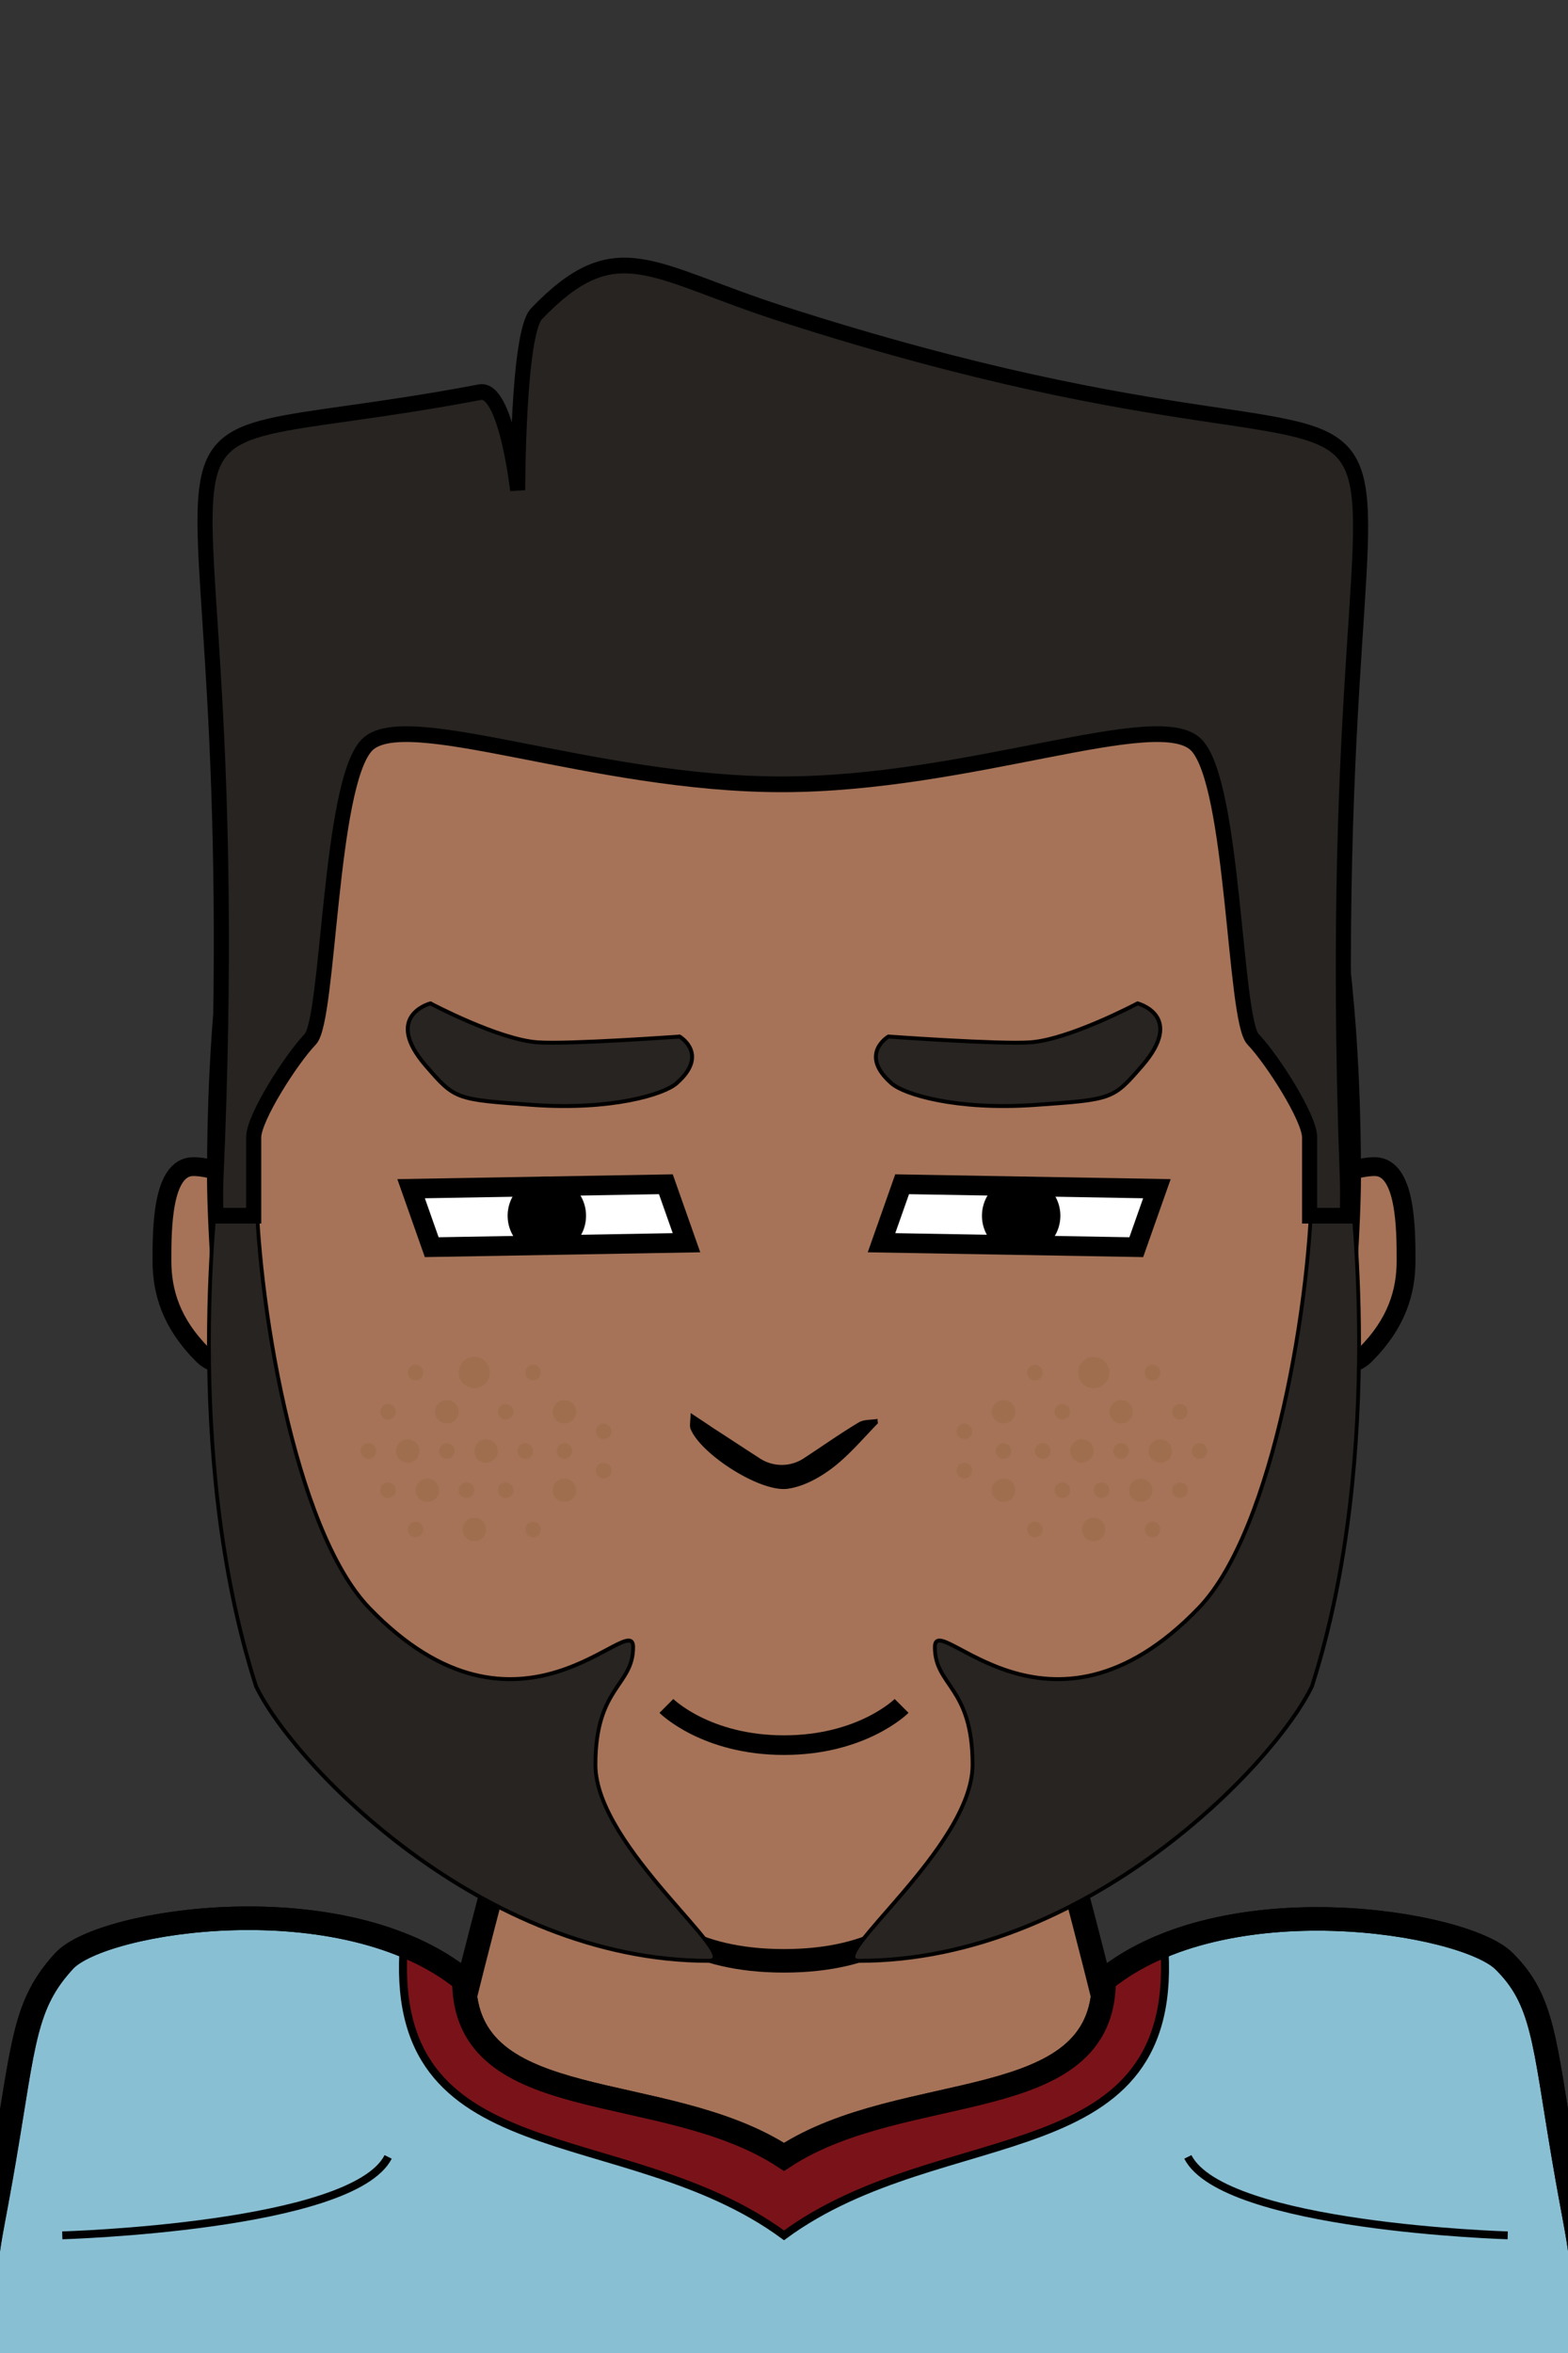 <svg xmlns="http://www.w3.org/2000/svg" version="1.2" baseProfile="tiny" width="100%" height="100%" viewBox="0 0 400 600" preserveAspectRatio="xMinYMin meet">
<rect x="0" y="0" width="400" height="600" fill="#333333" stroke="none"/>
<g transform="scale(1.02 1) translate(-3.922 0)">
<path fill="#a67358" stroke="#000" stroke-width="6" d="M10 600s-10-70 50-70c10 0 0-10 60-20 0 0 50-210 80-210s80 210 80 210c60 10 50 20 60 20 60 0 50 70 50 70"/><path d="M71 545s46.9-3 82.1 10M329 545s-46.9-3-82.1 10m77.1-18s5.5-7.5 22-7m-271 7s-5.5-7.5-22-7"/>
</g>
<g transform="scale(1.02 1) translate(-3.922 0)">
<g stroke="#000"><path fill="#89bfd3" stroke-width="6" d="M120 505c0 35 50 25 80 45 30-20 80-10 80-45 30-25 90-15 100-5s10.07 20.41 15 50c5 30 5 20 5 60H0c0-40 0-29.59 5-59.59 4.93-29.59 5-39.38 15-50.41 9.5-10.48 70-20 100 5Z" class="footballPrimary"/><path fill="#7a1319" stroke-width="2" d="M120 505c0 35 50 25 80 45 30-20 80-10 80-45l15-10c5 60-55 45-95 75-40-30-100-15-95-75z" class="collarSecondary"/><path fill="none" stroke-width="6" d="M120 505c0 35 50 25 80 45 30-20 80-10 80-45 30-25 90-15 100-5s10.07 20.41 15 50c5 30 5 20 5 60H0c0-40 0-30 5-60 4.93-29.59 5-38.97 15-50 9.5-10.48 70-20 100 5Z" class="footballStroke"/><path fill="none" stroke-width="2" d="M19.5 570s72.5-2.11 81.5-20m280 20s-71-2.11-80-20" class="shp3"/></g>
</g>
<g transform="translate(32 290.6) scale(0.8 0.8) translate(5.75 8.6) translate(2.89 -3)">
<path fill="#a67358" stroke="#000" stroke-width="6" d="M43 13S23 3 13 3 3 23 3 33s3 20 13 30 27-10 27-10z"/>
</g>
<g transform="translate(322 290.6) scale(-0.8 0.8) translate(-51.75 8.6) translate(2.89 -3)">
<path fill="#a67358" stroke="#000" stroke-width="6" d="M43 13S23 3 13 3 3 23 3 33s3 20 13 30 27-10 27-10z"/>
</g>
<g transform="scale(0.962 1) translate(7.9 0)">
<path fill="#a67358" stroke="#000" stroke-width="6" d="M200 100c100 0 150 60 150 200 0 20-5 100-25 130-10 20-45 50-85 55-5 5-15 15-40 15s-35-10-40-15c-35-5-75-35-85-55-20-30-25-110-25-130 0-140 50-200 150-200Z" class="head"/><path fill="rgba(0,0,0,0)" d="M200 410c30 0 50 10 50 10 30 0 90-15 90-120h10c0 20-5 100-25 130-10 20-45 50-85 55-5 5-15 15-40 15s-35-10-40-15c-35-5-75-35-85-55-20-30-25-110-25-130h10c0 105 60 120 90 120 0 0 20-10 50-10" class="faceShave"/><path fill="rgba(0,0,0,0)" d="M60 300H50c0-140 50-200 150-200s150 60 150 200h-10v-10c0-5-10-20-15-25s-5-55-15-65c-40-40-60 0-110 0s-70-40-110 0c-10 10-10 60-15 65s-15 20-15 25z" class="headShave"/>
</g>
<g>
<path d="M144 363c-1.66 0-3-1.34-3-3s1.34-3 3-3 3 1.34 3 3-1.34 3-3 3m-15-1c-1.11 0-2-.89-2-2s.89-2 2-2 2 .89 2 2-.89 2-2 2m-15 1c-1.66 0-3-1.34-3-3s1.34-3 3-3 3 1.34 3 3-1.34 3-3 3m-15-1c-1.11 0-2-.89-2-2s.89-2 2-2 2 .89 2 2-.89 2-2 2m5 11c-1.66 0-3-1.34-3-3s1.34-3 3-3 3 1.34 3 3-1.34 3-3 3m10-1c-1.11 0-2-.89-2-2s.89-2 2-2 2 .89 2 2-.89 2-2 2m10 1c-1.66 0-3-1.34-3-3s1.34-3 3-3 3 1.34 3 3-1.34 3-3 3m10-1c-1.11 0-2-.89-2-2s.89-2 2-2 2 .89 2 2-.89 2-2 2m10 11c-1.66 0-3-1.34-3-3s1.34-3 3-3 3 1.34 3 3-1.34 3-3 3m-15-1c-1.11 0-2-.89-2-2s.89-2 2-2 2 .89 2 2-.89 2-2 2m-10 0c-1.11 0-2-.89-2-2s.89-2 2-2 2 .89 2 2-.89 2-2 2m-10 1c-1.66 0-3-1.34-3-3s1.34-3 3-3 3 1.34 3 3-1.34 3-3 3m-10-1c-1.11 0-2-.89-2-2s.89-2 2-2 2 .89 2 2-.89 2-2 2m45-10c-1.11 0-2-.89-2-2s.89-2 2-2 2 .89 2 2-.89 2-2 2m-50 0c-1.11 0-2-.89-2-2s.89-2 2-2 2 .89 2 2-.89 2-2 2m60 5c-1.11 0-2-.89-2-2s.89-2 2-2 2 .89 2 2-.89 2-2 2m0-10c-1.11 0-2-.89-2-2s.89-2 2-2 2 .89 2 2-.89 2-2 2m-48-15c-1.11 0-2-.89-2-2s.89-2 2-2 2 .89 2 2-.89 2-2 2m15 2c-2.21 0-4-1.79-4-4s1.79-4 4-4 4 1.79 4 4-1.79 4-4 4m15-2c-1.11 0-2-.89-2-2s.89-2 2-2 2 .89 2 2-.89 2-2 2m-15 41c-1.66 0-3-1.34-3-3s1.34-3 3-3 3 1.34 3 3-1.34 3-3 3m15-1c-1.11 0-2-.89-2-2s.89-2 2-2 2 .89 2 2-.89 2-2 2m-30 0c-1.11 0-2-.89-2-2s.89-2 2-2 2 .89 2 2-.89 2-2 2m150-29c-1.66 0-3-1.34-3-3s1.34-3 3-3 3 1.34 3 3-1.34 3-3 3m15-1c-1.11 0-2-.89-2-2s.89-2 2-2 2 .89 2 2-.89 2-2 2m15 1c-1.66 0-3-1.34-3-3s1.34-3 3-3 3 1.34 3 3-1.34 3-3 3m15-1c-1.11 0-2-.89-2-2s.89-2 2-2 2 .89 2 2-.89 2-2 2m-5 11c-1.66 0-3-1.34-3-3s1.34-3 3-3 3 1.34 3 3-1.34 3-3 3m-10-1c-1.11 0-2-.89-2-2s.89-2 2-2 2 .89 2 2-.89 2-2 2m-10 1c-1.66 0-3-1.34-3-3s1.34-3 3-3 3 1.34 3 3-1.34 3-3 3m-10-1c-1.11 0-2-.89-2-2s.89-2 2-2 2 .89 2 2-.89 2-2 2m-10 11c-1.66 0-3-1.34-3-3s1.34-3 3-3 3 1.34 3 3-1.34 3-3 3m15-1c-1.11 0-2-.89-2-2s.89-2 2-2 2 .89 2 2-.89 2-2 2m10 0c-1.11 0-2-.89-2-2s.89-2 2-2 2 .89 2 2-.89 2-2 2m10 1c-1.66 0-3-1.34-3-3s1.34-3 3-3 3 1.34 3 3-1.34 3-3 3m10-1c-1.11 0-2-.89-2-2s.89-2 2-2 2 .89 2 2-.89 2-2 2m-45-10c-1.11 0-2-.89-2-2s.89-2 2-2 2 .89 2 2-.89 2-2 2m50 0c-1.11 0-2-.89-2-2s.89-2 2-2 2 .89 2 2-.89 2-2 2m-60 5c-1.11 0-2-.89-2-2s.89-2 2-2 2 .89 2 2-.89 2-2 2m0-10c-1.11 0-2-.89-2-2s.89-2 2-2 2 .89 2 2-.89 2-2 2m48-15c-1.11 0-2-.89-2-2s.89-2 2-2 2 .89 2 2-.89 2-2 2m-15 2c-2.21 0-4-1.79-4-4s1.79-4 4-4 4 1.79 4 4-1.79 4-4 4m-15-2c-1.11 0-2-.89-2-2s.89-2 2-2 2 .89 2 2-.89 2-2 2m15 41c-1.66 0-3-1.34-3-3s1.34-3 3-3 3 1.34 3 3-1.34 3-3 3m-15-1c-1.11 0-2-.89-2-2s.89-2 2-2 2 .89 2 2-.89 2-2 2m30 0c-1.11 0-2-.89-2-2s.89-2 2-2 2 .89 2 2-.89 2-2 2" style="opacity:.251;mix-blend-mode:multiply;fill:#8b6135"/>
</g>
<g transform="scale(0.962 1) translate(7.9 0)">
<path fill="#272421" fill-rule="evenodd" stroke="#000" d="M60 300H50s-10 70 10 130c10 20 60 70 120 70 10 0-30-28.8-30-50 0-20 10-20 10-30s-30 30-70-10c-20-20-30-80-30-110Zm250 110c-40 40-70 0-70 10s10 10 10 30c0 21.2-40 50-30 50 60 0 110-50 120-70 20-60 10-130 10-130h-10c0 30-10 90-30 110Z" class="shp0"/>
</g>
<g transform="translate(101 299.5) rotate(-1 39 10.5)">
<path d="M74 18 69 3H4l5 15z" style="fill:#fff;stroke:#000;stroke-width:5"/><path d="M38.5 18a7.49 7.49 0 0 1-7.5-7.5C31 6.35 34.35 3 38.5 3S46 6.35 46 10.5 42.65 18 38.5 18Z" style="fill:#000;stroke:#000;stroke-width:5"/>
</g>
<g transform="translate(221 299.5) rotate(1 39 10.5) scale(-1 1) translate(-78 0)">
<path d="M74 18 69 3H4l5 15z" style="fill:#fff;stroke:#000;stroke-width:5"/><path d="M38.5 18a7.49 7.49 0 0 1-7.5-7.5C31 6.35 34.35 3 38.5 3S46 6.35 46 10.5 42.65 18 38.5 18Z" style="fill:#000;stroke:#000;stroke-width:5"/>
</g>
<g transform="translate(101.889 257) rotate(4 38.111 13)">
<path fill="#272421" stroke="#000" d="M71 17c8-8 0-12 0-12S43 9 35 9C25 9 7 1 7 1S-5 5 7 17c8 8 8 8 28 8s33-5 36-8Z"/>
</g>
<g transform="translate(221.889 257) rotate(-4 38.111 13) scale(-1 1) translate(-76.222 0)">
<path fill="#272421" stroke="#000" d="M71 17c8-8 0-12 0-12S43 9 35 9C25 9 7 1 7 1S-5 5 7 17c8 8 8 8 28 8s33-5 36-8Z"/>
</g>
<g transform="translate(0 5)">
<path d="M170 430s10 10 30 10 30-10 30-10" style="fill:none;stroke:#000;stroke-width:5"/>
</g>
<g transform="translate(-4.046 -18.273) scale(-1 1) translate(-408.091 0)">
<path d="M180.17 380.08c1.6.3 3.5.1 4.8.9 4.7 2.8 9.2 6 13.8 9a10.23 10.23 0 0 0 11.7 0c3.9-2.5 7.8-5.1 11.7-7.6 1.6-1.1 3.3-2.2 5.7-3.8 0 2.1.4 3.4-.1 4.3-2.8 6.4-17.9 16.1-24.8 15-4-.6-8-2.8-11.3-5.3-4.3-3.3-7.8-7.5-11.6-11.4a4.5 4.5 0 0 0 .1-1.1"/>
</g>
<g transform="scale(-1 1) translate(-399.387 0) scale(0.962 1) translate(7.888 0)">
<path fill="#272421" stroke="#000" stroke-width="4" d="M60 310H50s-.19-5 0-10C60 40-10 145 200 80c34.77-10.76 43.79-21.21 65 0 5 5 5 45 5 45s3.04-26.26 10-25c110 20 60-20 70 200 .23 4.99 0 10 0 10h-10v-20c0-5-10-20-15-25s-5-65-15-75-60 10-110 10-100-20-110-10-10 70-15 75-15 20-15 25z"/>
</g>
</svg>